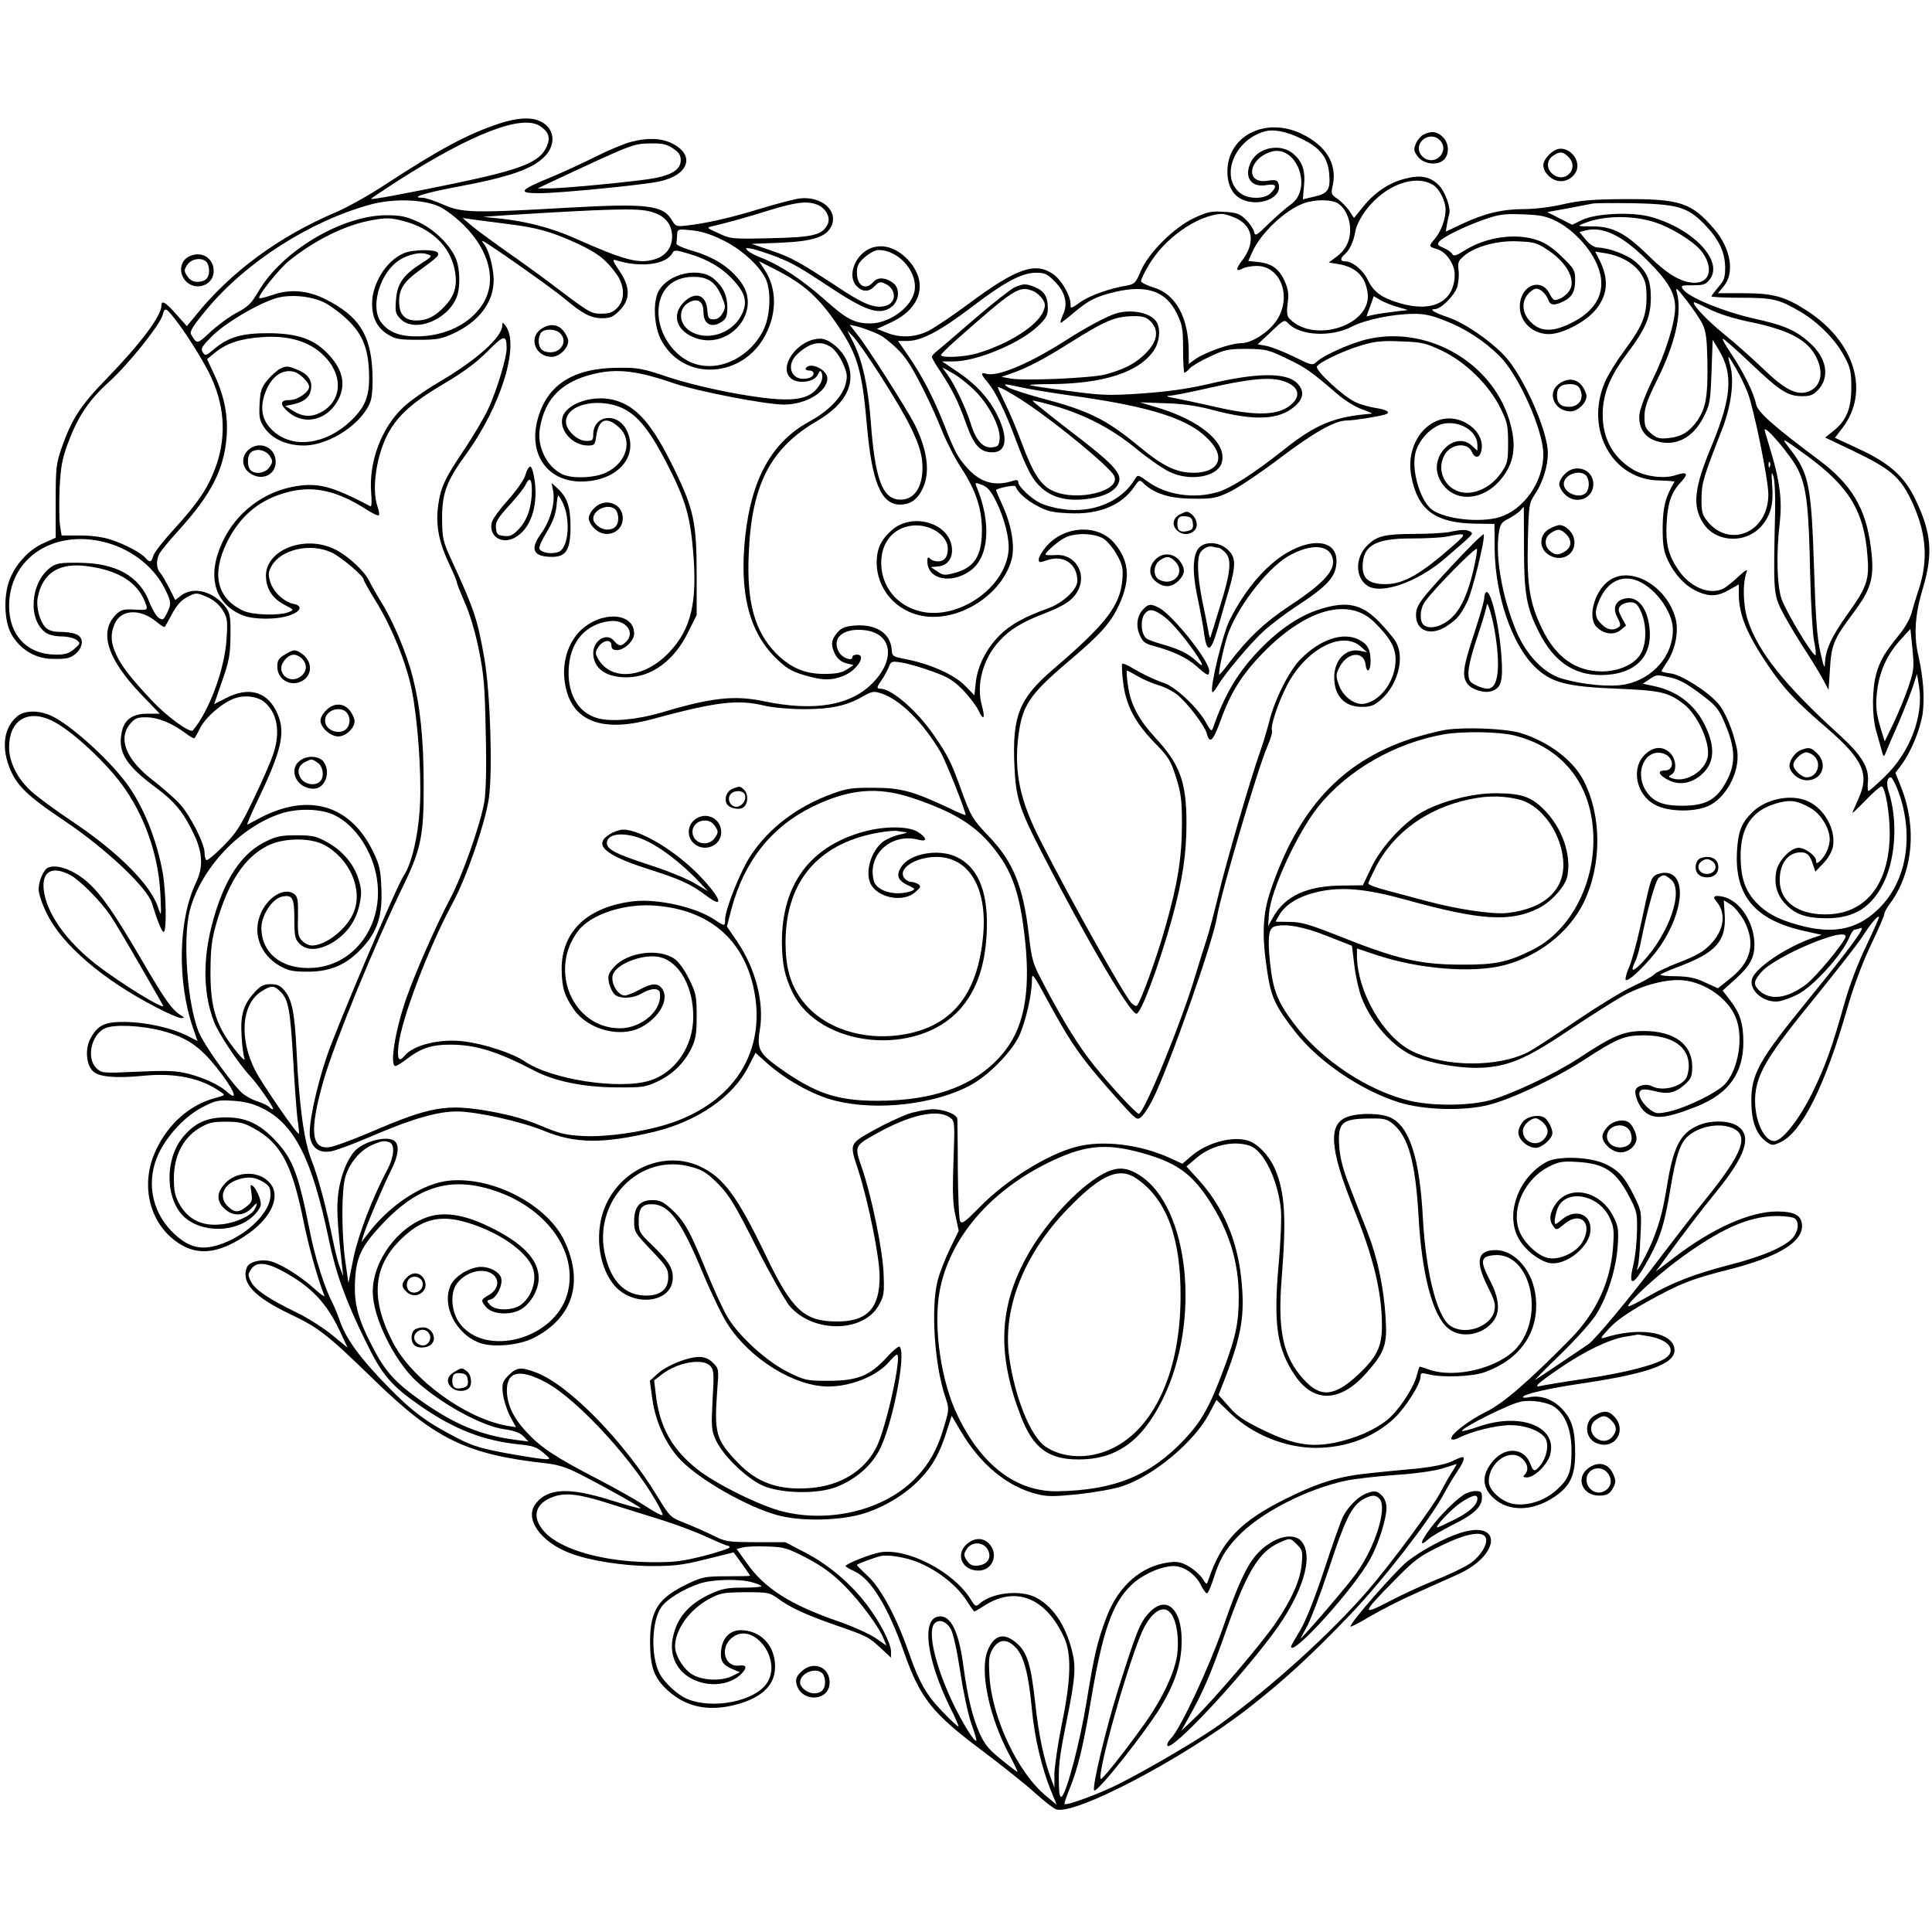 <?xml version="1.0" standalone="no"?>
<!DOCTYPE svg PUBLIC "-//W3C//DTD SVG 20010904//EN"
 "http://www.w3.org/TR/2001/REC-SVG-20010904/DTD/svg10.dtd">
<svg version="1.0" xmlns="http://www.w3.org/2000/svg"
 width="850pt" height="850pt" viewBox="0 0 850 850"
 preserveAspectRatio="xMidYMid meet">
<g transform="translate(0,850) scale(0.1,-0.1)"
fill="#000000" stroke="none">
<path d="M2195 7956 c-136 -45 -263 -113 -500 -268 -71 -47 -170 -102 -220
-123 -249 -106 -461 -262 -616 -455 l-37 -45 -47 53 c-48 54 -65 63 -65 37 0
-45 -91 -166 -240 -320 -116 -119 -153 -177 -197 -300 -26 -75 -28 -90 -28
-241 l0 -160 -52 -23 c-61 -27 -116 -83 -146 -150 -32 -69 -31 -190 3 -251 35
-62 96 -102 164 -108 30 -2 67 -1 81 2 62 16 89 88 39 106 -14 6 -45 10 -70
10 -30 0 -50 6 -63 19 -26 26 -43 90 -35 132 21 108 94 155 217 138 146 -19
230 -76 261 -174 5 -19 2 -20 -50 -17 -47 3 -59 0 -80 -18 -81 -77 -45 -196
108 -356 l81 -84 -55 0 c-66 0 -103 -27 -113 -84 -17 -86 20 -145 152 -242 82
-61 121 -109 166 -204 39 -82 42 -145 9 -214 -78 -163 -83 -435 -13 -638 l20
-58 -47 24 c-69 34 -176 58 -269 60 -93 1 -124 -14 -156 -75 -23 -44 -18 -113
12 -142 25 -25 99 -32 221 -20 140 14 255 -10 341 -71 21 -14 20 -15 -22 -26
-113 -30 -208 -113 -263 -230 -74 -157 -26 -336 112 -417 84 -49 175 -34 294
49 102 72 143 164 98 220 -46 60 -153 58 -204 -3 -33 -38 -33 -73 -1 -104 37
-38 88 -37 123 1 24 27 28 24 12 -7 -16 -29 -87 -61 -151 -66 -79 -8 -139 21
-177 85 -22 39 -27 59 -27 118 0 97 39 175 109 219 43 26 59 30 120 30 59 0
80 -5 124 -30 115 -63 165 -155 213 -387 25 -126 64 -267 96 -348 3 -8 -15 4
-40 27 -58 53 -140 106 -190 122 -43 14 -101 1 -111 -25 -26 -68 31 -129 189
-205 129 -61 165 -90 375 -294 267 -259 405 -325 760 -364 45 -5 88 -19 140
-46 121 -62 272 -147 268 -151 -3 -2 -62 14 -132 36 -181 57 -275 53 -328 -14
-53 -65 17 -168 149 -219 84 -33 237 -57 361 -57 100 0 139 5 238 30 66 16
120 30 121 30 2 0 73 -99 73 -103 0 -1 -46 -2 -102 -2 -94 0 -108 -3 -168 -31
-133 -63 -169 -117 -170 -253 0 -108 15 -156 65 -206 78 -78 171 -104 286 -81
132 28 199 86 199 173 0 87 -54 151 -135 160 -56 7 -94 -25 -102 -84 -6 -49 5
-68 51 -87 l31 -13 -32 -16 c-44 -23 -125 -22 -172 3 -40 20 -81 85 -81 126 0
76 66 166 155 212 45 24 61 26 155 27 98 0 107 -2 140 -26 52 -39 121 -72 253
-118 142 -49 148 -52 203 -103 l44 -41 0 27 c0 35 -47 127 -104 203 -72 95
-167 176 -269 230 l-92 48 -130 0 c-127 1 -132 1 -197 34 -38 18 -93 42 -124
54 -54 21 -59 27 -111 112 -146 242 -389 491 -533 546 -68 26 -86 24 -122 -11
-27 -28 -30 -36 -26 -79 3 -27 17 -72 31 -100 l27 -50 -33 5 c-186 31 -424
204 -509 369 -102 198 -87 341 49 465 91 83 172 98 301 54 122 -41 226 -113
261 -181 27 -52 6 -132 -45 -172 -35 -28 -114 -29 -138 -2 -16 17 -16 19 3 24
26 7 54 63 46 94 -8 31 -65 57 -109 47 -46 -9 -94 -42 -111 -74 -46 -90 21
-224 131 -260 58 -19 169 -8 231 23 172 88 222 242 138 424 -73 159 -311 286
-505 269 -117 -10 -265 -106 -363 -236 l-27 -35 9 30 c11 39 86 215 122 287
31 61 37 106 17 126 -29 29 -138 2 -179 -44 -33 -38 -59 -105 -70 -178 -9 -70
-6 -129 16 -326 l5 -45 -14 37 c-8 20 -22 74 -31 120 -29 143 -65 280 -95 355
-32 81 -54 239 -65 473 -8 170 -20 232 -52 270 -19 24 -33 30 -63 30 -31 0
-44 -7 -73 -39 -47 -53 -60 -98 -54 -190 2 -42 8 -85 12 -96 8 -25 -33 22 -75
83 -56 84 -75 162 -74 302 1 104 6 140 28 215 53 178 121 281 221 333 68 36
188 38 251 5 112 -60 172 -196 130 -297 -30 -73 -121 -145 -183 -146 -13 0
-32 9 -43 20 -18 18 -21 32 -19 107 1 74 -1 88 -17 100 -44 32 -121 -16 -150
-94 -32 -84 2 -172 84 -221 41 -23 58 -27 127 -27 99 0 170 31 237 103 68 72
91 143 86 262 -3 81 -8 105 -35 160 -99 208 -283 264 -498 152 -27 -15 -53
-28 -57 -30 -4 -2 19 52 52 120 105 221 119 295 73 384 -43 83 -123 103 -220
52 l-51 -26 35 101 c31 88 36 115 37 199 1 83 -2 100 -20 125 -52 71 -143 95
-197 53 l-26 -20 -26 52 c-15 29 -33 60 -41 69 -17 19 -18 56 -1 86 7 12 45
58 86 103 141 156 196 264 208 407 7 91 -9 177 -52 270 l-34 73 37 30 c49 40
112 61 208 67 115 8 208 -20 269 -82 88 -87 80 -201 -15 -250 -40 -21 -79 -19
-120 7 l-35 22 30 6 c48 10 74 29 81 57 12 45 -7 76 -57 96 -41 17 -49 18 -74
6 -16 -8 -42 -31 -59 -52 -26 -32 -31 -48 -34 -105 -3 -57 0 -72 20 -102 33
-50 98 -80 174 -80 115 0 262 99 295 197 7 23 10 73 7 134 -8 158 -61 239
-203 311 -80 41 -159 48 -237 20 -32 -11 -58 -17 -58 -12 0 17 90 129 131 162
115 93 252 160 369 180 62 11 80 10 137 -5 119 -31 202 -109 223 -212 14 -68
2 -115 -44 -163 -41 -44 -77 -62 -124 -62 -53 0 -77 28 -76 87 1 52 22 84 85
130 84 61 92 69 85 81 -10 16 -109 15 -149 -2 -76 -31 -140 -133 -140 -221 0
-64 22 -107 70 -137 33 -20 51 -23 133 -23 83 0 103 4 155 28 114 53 177 138
177 236 -1 55 -21 131 -43 158 -6 7 -9 13 -6 13 11 0 312 -212 362 -255 77
-65 115 -85 164 -85 36 0 49 6 77 34 48 48 48 104 -2 176 -27 40 -31 50 -17
46 110 -35 222 -21 251 30 8 15 14 15 68 -1 84 -24 148 -61 199 -116 57 -61
66 -102 34 -161 -44 -79 -153 -110 -224 -64 -52 34 -52 104 1 128 37 17 59 0
59 -46 0 -54 38 -72 83 -40 17 12 22 25 22 60 0 54 -18 92 -60 128 -64 53
-199 23 -242 -54 -27 -49 -21 -160 13 -220 100 -181 360 -164 458 29 50 97 48
204 -5 284 l-25 38 69 -35 c129 -65 197 -126 282 -254 83 -124 103 -193 124
-433 22 -252 63 -349 146 -349 46 0 78 23 101 74 32 71 19 167 -38 281 -35 68
-208 340 -251 393 l-34 43 28 -6 c32 -7 103 -35 119 -47 51 -39 80 -67 105
-103 40 -57 110 -199 154 -309 20 -50 58 -124 85 -165 65 -99 91 -179 91 -276
0 -111 -34 -163 -121 -186 -42 -11 -50 -11 -75 7 l-29 19 33 3 c43 4 67 40 59
89 -17 105 -175 148 -263 71 -48 -42 -67 -83 -67 -143 1 -135 112 -241 253
-239 149 2 302 114 340 250 17 59 0 157 -41 244 -16 35 -28 64 -27 65 18 10
84 23 86 15 9 -25 45 -59 94 -85 44 -24 68 -30 140 -33 132 -7 232 34 288 116
23 33 23 33 44 13 47 -44 116 -65 216 -65 86 -1 101 2 160 30 36 17 133 82
215 144 156 118 248 170 301 170 30 0 132 16 167 26 28 9 11 21 -40 29 -27 4
-66 15 -88 25 -54 24 -181 142 -171 158 12 19 114 68 194 92 60 18 91 22 175
18 93 -3 109 -7 181 -41 103 -49 208 -151 257 -252 31 -63 34 -78 34 -156 0
-78 -3 -89 -29 -127 -34 -50 -83 -82 -135 -89 -96 -13 -162 86 -114 168 28 47
99 54 118 12 11 -27 30 -30 39 -7 18 47 -8 102 -64 133 -131 73 -272 -64 -241
-233 28 -151 106 -208 286 -210 l80 -1 1 -115 c3 -200 75 -412 174 -511 72
-72 138 -90 365 -99 191 -8 224 -15 292 -67 62 -47 119 -173 106 -234 -12 -62
-95 -113 -154 -94 -20 7 -20 8 -6 17 26 14 22 70 -6 96 -32 30 -70 28 -107 -5
-66 -59 -43 -180 42 -224 61 -33 186 -33 244 0 80 45 134 162 115 250 -17 79
-51 161 -82 196 -47 54 -161 126 -208 132 -22 3 -41 7 -41 10 0 2 11 21 25 41
37 56 52 137 36 194 -39 138 -190 227 -285 168 -69 -42 -105 -166 -61 -209 31
-31 76 -37 105 -13 l24 20 -19 35 c-16 30 -17 38 -6 51 8 9 27 16 43 16 24 0
32 -7 48 -42 24 -54 25 -132 2 -178 -24 -50 -96 -84 -176 -84 -115 1 -202 63
-262 189 -54 111 -67 193 -62 385 4 160 5 166 32 207 34 51 56 122 56 180 0
97 -109 342 -191 428 -66 70 -180 147 -251 170 -57 19 -83 35 -55 35 26 0 85
58 98 97 6 19 9 53 6 74 -4 34 -1 42 24 63 49 42 149 69 239 64 72 -3 83 -6
137 -43 73 -50 112 -119 93 -164 -10 -25 -45 -51 -70 -51 -5 0 -15 12 -22 27
-30 63 -107 49 -127 -23 -22 -79 38 -154 124 -154 55 0 153 49 199 100 59 66
67 137 24 224 l-20 39 44 -7 c68 -11 126 -44 156 -88 22 -34 26 -51 26 -107 0
-82 -20 -129 -100 -237 -33 -44 -70 -105 -83 -135 -90 -209 34 -432 241 -433
38 -1 67 -3 65 -6 -40 -67 -51 -110 -52 -200 0 -78 4 -104 23 -145 29 -62 75
-112 127 -136 54 -25 92 -24 143 6 l42 24 0 -42 c0 -92 36 -178 131 -318 70
-102 119 -154 255 -271 162 -140 190 -204 140 -313 -14 -32 -26 -59 -26 -61 0
-3 27 23 59 56 32 33 63 60 69 60 16 0 37 -121 36 -210 -2 -222 -107 -353
-283 -353 -124 0 -201 58 -201 151 0 74 37 122 93 122 28 0 40 -12 54 -55 l10
-30 35 37 c21 21 38 52 42 72 14 75 -35 165 -108 200 -74 35 -188 12 -249 -50
-46 -46 -60 -83 -65 -170 -11 -195 80 -302 296 -350 l77 -17 -38 -13 c-119
-41 -257 -134 -269 -182 -14 -52 57 -108 121 -97 19 4 55 17 80 30 69 35 195
174 226 248 8 20 19 37 24 37 5 0 17 3 27 7 26 10 -40 -81 -236 -322 -211
-259 -245 -320 -245 -440 1 -90 21 -145 66 -178 25 -18 28 -18 63 -2 93 44
195 247 291 581 29 102 67 203 105 284 33 69 60 131 60 138 0 7 11 28 24 45
102 137 121 335 50 514 l-25 63 25 33 c42 55 85 158 95 229 9 67 3 158 -19
253 -21 91 -15 181 19 294 47 156 39 248 -34 398 -48 98 -113 156 -247 218
l-105 49 33 43 c121 159 56 377 -153 514 -100 65 -151 79 -286 79 l-109 0 26
31 c49 58 31 166 -42 251 -99 116 -150 133 -392 132 -141 -1 -193 -5 -270 -22
-55 -13 -128 -22 -175 -22 -96 0 -174 -19 -272 -65 l-72 -34 5 32 c3 18 8 38
10 46 8 24 -17 96 -44 124 -38 40 -81 49 -150 31 -71 -18 -135 -61 -186 -125
l-39 -48 -21 32 c-12 17 -35 41 -51 52 -29 19 -30 22 -21 62 19 93 -30 173
-139 225 -159 75 -325 -10 -325 -167 0 -57 21 -100 60 -120 78 -40 188 6 164
69 -5 14 -14 16 -46 11 -98 -17 -90 91 10 126 115 40 192 -162 89 -232 -17
-12 -60 -49 -93 -81 -58 -57 -62 -59 -67 -36 -4 13 -20 37 -37 53 -26 25 -40
30 -95 33 -56 4 -73 0 -131 -27 -88 -41 -200 -152 -235 -233 -21 -52 -28 -58
-59 -64 -77 -12 -168 -45 -208 -74 -41 -29 -42 -29 -42 -8 0 38 -41 108 -78
133 -78 53 -161 24 -367 -129 -71 -53 -152 -107 -179 -121 -59 -30 -126 -33
-187 -8 l-41 16 59 27 c138 63 170 180 75 280 -49 50 -107 68 -159 49 -72 -28
-108 -124 -63 -169 26 -26 54 -25 79 2 18 18 24 20 45 10 51 -23 52 -85 1 -98
-48 -12 -95 7 -212 85 -168 110 -202 129 -294 160 l-82 28 124 5 c147 6 207
26 228 76 28 67 -46 130 -140 119 -25 -3 -104 -24 -177 -46 -125 -39 -241 -65
-328 -74 -36 -4 -43 -2 -57 23 -40 68 -107 76 -463 56 -417 -24 -461 -22 -544
14 -38 17 -79 30 -91 30 -56 0 6 20 136 45 255 47 357 84 409 145 43 52 33
116 -24 145 -41 21 -103 18 -185 -9z m183 -12 c36 -25 44 -49 28 -87 -29 -70
-109 -102 -406 -164 -227 -47 -363 -72 -368 -68 -1 1 51 36 116 78 332 212
552 296 630 241z m3349 -55 c81 -39 115 -82 121 -154 6 -70 -6 -87 -66 -100
l-50 -12 5 58 c7 69 -7 109 -49 144 -54 45 -151 27 -183 -35 -35 -67 -2 -118
69 -104 41 7 47 -5 16 -36 -27 -27 -98 -27 -133 0 -89 70 -30 229 101 270 41
14 100 3 169 -31z m580 -204 c27 -18 53 -71 53 -107 0 -41 -20 -97 -47 -128
-29 -35 -29 -34 12 -47 38 -12 75 -66 75 -110 0 -119 -96 -170 -241 -127 -79
23 -115 49 -140 100 -22 46 -68 84 -101 84 -22 0 -23 13 -2 31 22 18 40 58 47
102 4 23 23 61 47 93 84 111 218 160 297 109z m-4372 -95 c27 -13 75 -50 106
-81 114 -115 145 -245 84 -345 -55 -89 -167 -144 -294 -144 -75 0 -123 20
-155 63 -45 61 -11 197 64 260 39 33 102 51 138 39 26 -8 26 -9 -29 -44 -76
-49 -102 -87 -107 -159 -4 -51 -2 -60 21 -83 62 -62 209 -3 247 99 16 43 14
124 -5 169 -26 60 -97 130 -168 161 -50 23 -76 28 -137 28 -195 0 -459 -157
-563 -335 -31 -53 -46 -68 -94 -93 -31 -16 -83 -54 -116 -84 -61 -57 -60 -57
-87 -11 -6 12 11 39 66 105 175 212 458 393 727 466 102 27 233 22 302 -11z
m3953 14 c32 -22 52 -67 52 -114 0 -52 -21 -92 -62 -121 l-32 -24 43 -7 c77
-13 118 -54 128 -127 19 -140 -232 -224 -342 -115 -13 13 -15 27 -10 69 6 41
3 62 -13 98 -24 54 -57 78 -116 84 l-44 5 18 40 c37 83 144 184 227 214 52 18
124 17 151 -2z m-2294 -4 c38 -14 61 -55 48 -85 -23 -49 -62 -59 -252 -63
-170 -4 -177 -3 -229 22 -54 24 -54 25 -25 31 70 17 147 38 249 70 114 35 166
42 209 25z m3796 -14 c42 -14 68 -31 108 -72 65 -67 91 -122 92 -191 0 -44 -5
-58 -30 -86 -16 -19 -30 -37 -30 -41 0 -3 58 -6 129 -6 142 0 167 -6 263 -62
79 -47 156 -125 194 -199 25 -46 29 -66 29 -134 0 -93 -22 -146 -80 -192 l-35
-28 128 -61 c156 -75 200 -112 247 -207 70 -144 81 -267 36 -402 -11 -33 -25
-79 -31 -102 -6 -23 -29 -65 -53 -94 -65 -80 -84 -112 -101 -169 -20 -67 -21
-187 -2 -254 8 -28 19 -67 24 -86 8 -30 10 -32 17 -15 4 11 29 70 56 130 26
61 55 135 65 165 l18 55 9 -55 c21 -129 -40 -291 -151 -397 -36 -35 -68 -63
-71 -63 -4 0 -5 18 -3 40 6 64 -28 119 -131 212 -234 213 -351 359 -397 498
-22 66 -24 166 -5 215 5 13 -8 5 -36 -21 -24 -23 -54 -47 -66 -53 -61 -31
-148 5 -200 83 -44 65 -56 116 -50 212 5 85 21 130 65 176 32 35 24 44 -24 28
-52 -18 -136 -7 -189 24 -94 56 -141 149 -133 266 6 83 37 153 112 252 76 101
99 157 99 238 0 76 -16 113 -67 158 -35 31 -116 61 -165 63 -17 0 -36 13 -54
34 l-28 34 26 7 c77 19 161 -21 270 -129 93 -92 125 -146 125 -210 0 -66 -43
-203 -101 -321 -29 -59 -53 -124 -56 -148 -6 -59 22 -103 76 -119 83 -25 159
14 206 106 28 55 30 67 35 199 l5 141 28 -46 c63 -106 55 -207 -31 -417 -78
-186 -87 -265 -41 -340 54 -90 191 -97 261 -14 39 47 51 95 45 176 -4 56 -3
65 5 41 6 -16 9 -82 8 -145 -8 -347 -7 -370 23 -435 16 -33 59 -107 96 -165
38 -58 79 -125 92 -150 l24 -45 6 90 c6 108 17 134 102 247 82 110 95 158 78
290 -22 172 -85 278 -231 386 -198 148 -267 209 -274 244 -9 47 -55 141 -109
221 -25 37 -42 67 -37 67 4 0 60 -49 123 -109 128 -122 163 -144 226 -144 37
0 49 5 73 31 49 56 34 138 -40 204 -61 55 -111 77 -251 108 -131 30 -282 92
-306 127 -12 17 -8 18 42 18 49 0 58 3 76 27 60 80 -72 220 -257 273 -83 24
-245 17 -306 -13 l-43 -21 -55 28 -55 28 89 16 c49 9 98 19 109 21 11 3 90 3
175 2 113 -2 170 -8 210 -20z m-4528 -17 c57 -15 88 -47 94 -94 7 -56 -22
-100 -76 -116 -70 -21 -134 -4 -356 95 -97 43 -209 72 -319 84 l-80 8 115 8
c438 27 568 31 622 15z m2574 -28 c77 -35 89 -109 28 -188 -29 -38 -27 -51 4
-34 12 6 39 11 61 11 106 0 156 -136 88 -239 -35 -53 -110 -101 -158 -101 -44
0 -157 -40 -200 -70 l-29 -21 0 50 c0 155 -57 258 -157 287 -29 9 -53 21 -53
27 0 7 14 37 32 67 68 120 216 224 323 229 11 0 38 -8 61 -18z m1413 -15 c66
-34 134 -103 168 -170 59 -114 24 -211 -96 -273 -82 -43 -138 -45 -181 -5 -41
37 -49 87 -20 125 12 15 29 27 39 27 19 0 44 -24 54 -52 8 -22 29 -23 67 -3
38 19 50 43 50 96 0 39 -5 48 -58 99 -38 38 -74 62 -107 73 -95 33 -224 15
-318 -43 -41 -26 -52 -29 -58 -17 -5 8 -22 20 -39 27 -25 10 -28 15 -18 27 17
21 114 68 200 98 63 22 86 25 168 22 80 -3 103 -8 149 -31z m429 -3 c71 -22
170 -83 205 -125 58 -72 43 -144 -30 -142 -57 2 -117 37 -200 119 -102 100
-158 129 -247 129 -67 0 -68 1 -38 13 85 35 211 37 310 6z m-5048 -8 c137 -17
195 -34 309 -86 90 -42 125 -69 172 -133 38 -52 40 -116 4 -151 -18 -19 -35
-25 -68 -25 -48 0 -50 1 -228 136 -52 39 -143 105 -204 147 -60 43 -126 91
-145 108 l-35 30 40 -6 c22 -3 92 -12 155 -20z m945 -69 c79 -37 159 -107 191
-167 27 -50 25 -159 -4 -224 -57 -124 -193 -193 -307 -155 -88 29 -158 129
-158 226 0 97 59 156 154 156 64 0 97 -23 124 -86 18 -43 18 -50 4 -74 -10
-18 -23 -27 -39 -27 -22 0 -25 5 -28 40 -5 69 -53 85 -103 36 -53 -53 -36
-120 38 -153 153 -68 309 107 214 239 -50 69 -122 114 -226 143 -33 10 -60 22
-59 29 1 6 2 23 3 37 1 26 2 27 61 21 40 -3 86 -17 135 -41z m242 -76 c74 -30
94 -41 255 -147 143 -94 203 -111 252 -72 31 25 36 77 9 101 -32 27 -71 31
-90 8 -35 -40 -73 -18 -73 41 0 30 7 43 35 68 20 17 46 31 60 31 95 0 183
-109 155 -194 -22 -68 -115 -130 -193 -129 -70 1 -102 18 -206 111 -96 84
-190 146 -272 178 -24 9 -51 23 -59 31 -13 13 -11 14 20 8 19 -4 67 -20 107
-35z m1223 -108 c47 -47 60 -99 36 -148 -8 -19 -13 -34 -9 -34 3 0 29 20 57
44 65 55 99 72 183 92 138 32 223 3 270 -94 25 -51 28 -67 28 -159 0 -57 3
-103 6 -103 3 0 14 8 23 19 9 10 49 34 89 52 65 31 80 34 162 34 84 -1 95 -3
175 -42 83 -39 110 -58 224 -157 33 -28 80 -57 109 -67 29 -10 48 -19 42 -19
-165 -13 -246 -46 -390 -161 -128 -101 -229 -167 -288 -184 -104 -31 -226 -13
-307 46 -41 30 -45 31 -55 14 -60 -103 -190 -156 -326 -134 -34 5 -76 17 -93
26 -40 20 -96 73 -96 91 0 10 -6 12 -22 7 -82 -27 -147 -8 -206 60 -39 44 -51
66 -102 196 -47 117 -93 205 -156 297 l-43 62 42 0 c61 0 144 44 282 149 144
110 221 151 283 151 38 0 50 -5 82 -38z m2850 -187 c16 -33 20 -65 22 -175 2
-144 -7 -194 -44 -250 -34 -49 -71 -72 -125 -77 -42 -5 -54 -1 -79 20 -25 22
-29 32 -29 74 0 39 11 70 52 154 84 167 115 303 90 394 -7 24 1 18 42 -35 28
-36 60 -83 71 -105z m-6065 95 c28 -14 76 -49 107 -80 67 -65 91 -131 92 -250
0 -87 -19 -133 -81 -192 -108 -103 -251 -123 -338 -47 -46 40 -60 87 -46 146
22 84 73 131 132 118 27 -6 69 -47 69 -67 0 -23 -51 -58 -85 -58 -44 0 -46
-19 -5 -54 71 -59 170 -35 218 55 37 70 19 141 -55 212 -58 57 -129 80 -248
81 -118 1 -181 -17 -242 -69 -37 -31 -40 -32 -51 -15 -10 16 -4 26 42 72 53
53 183 132 268 162 61 23 160 16 223 -14z m4725 -21 l45 -13 -60 -7 c-33 -4
-74 -10 -92 -14 l-31 -7 16 44 16 45 30 -18 c17 -9 51 -23 76 -30z m1372 -10
c37 -19 107 -41 175 -55 172 -35 255 -79 293 -154 38 -74 19 -140 -44 -156
-47 -11 -98 16 -186 101 -47 45 -125 115 -175 155 -77 62 -149 140 -130 140 3
0 33 -14 67 -31z m-6757 -37 c45 -55 121 -175 154 -241 68 -134 79 -273 33
-407 -35 -99 -77 -162 -187 -283 -47 -51 -88 -104 -91 -117 -7 -28 -16 -30
-34 -9 -18 22 -89 60 -150 80 -35 12 -85 19 -137 19 l-82 0 -7 44 c-4 25 -4
97 -2 161 5 97 11 130 36 199 45 120 92 191 183 273 83 75 224 251 235 294 8
33 14 32 49 -13z m5588 -11 c92 -35 175 -89 245 -158 84 -84 192 -326 192
-432 0 -122 -87 -245 -195 -277 -85 -24 -230 -9 -291 31 -50 32 -92 160 -79
240 9 65 75 134 132 142 73 10 143 -37 143 -95 l0 -25 -23 21 c-73 69 -188
-40 -147 -138 45 -108 180 -115 268 -15 65 74 77 154 42 268 -80 259 -370 420
-635 352 -72 -19 -182 -69 -210 -95 -21 -19 -22 -19 -103 21 -45 22 -99 43
-120 47 l-39 7 59 55 c55 53 59 55 75 38 50 -55 189 -63 281 -15 58 30 175 55
269 56 46 1 81 -6 136 -28z m-2478 -246 c126 -197 175 -299 182 -374 10 -107
-32 -175 -103 -169 -73 6 -105 95 -123 344 -12 155 -36 265 -76 346 l-27 53
25 -25 c14 -14 69 -92 122 -175z m3763 33 c17 -29 40 -77 51 -105 27 -70 91
-383 91 -448 0 -171 -177 -242 -274 -111 -17 22 -21 42 -20 94 1 68 6 86 90
302 41 104 55 215 36 283 -6 20 -9 37 -7 37 2 0 17 -24 33 -52z m272 -443 c38
-78 48 -161 54 -462 3 -133 11 -264 17 -292 6 -28 9 -56 7 -63 -6 -16 -129
187 -150 247 -20 58 -24 201 -8 334 11 97 1 180 -36 305 -13 45 -27 90 -30
101 -9 38 117 -110 146 -170z m41 59 c185 -136 250 -243 265 -439 9 -106 -2
-137 -87 -256 -72 -101 -98 -158 -100 -218 -1 -27 -6 -14 -20 49 -15 65 -21
153 -28 370 -12 367 -22 415 -105 524 -43 55 -41 54 75 -30z m-164 -46 c-3 -8
-6 -5 -6 6 -1 11 2 17 5 13 3 -3 4 -12 1 -19z m-3406 -151 c38 -75 62 -170 56
-223 -18 -164 -223 -303 -387 -264 -105 25 -173 110 -173 214 0 89 52 152 132
163 79 11 161 -41 161 -101 0 -37 -15 -56 -45 -56 -12 0 -26 5 -33 12 -9 9
-12 7 -12 -11 0 -80 103 -103 189 -42 83 59 94 212 26 373 -6 15 -3 16 25 5
24 -9 39 -26 61 -70z m2324 -209 c0 -202 11 -261 66 -370 65 -128 152 -188
273 -188 151 1 231 82 212 216 -12 87 -55 134 -110 120 -40 -10 -52 -43 -30
-83 15 -30 16 -36 3 -44 -24 -15 -49 -10 -74 16 -30 29 -31 56 -6 110 33 71
87 102 150 85 82 -22 171 -136 171 -221 0 -114 -87 -215 -209 -240 -64 -13
-187 -2 -281 26 -79 24 -155 104 -199 208 -61 147 -93 325 -77 431 6 41 12 49
45 65 20 11 43 27 50 35 8 9 14 16 15 16 0 0 1 -82 1 -182z m-6263 31 c123
-26 230 -104 282 -207 30 -60 31 -68 10 -111 -15 -29 -18 -31 -36 -19 -11 8
-29 38 -40 67 -44 116 -146 174 -310 175 -83 1 -100 -2 -125 -20 -90 -66 -102
-232 -21 -288 12 -9 43 -16 68 -16 26 0 55 -7 66 -15 19 -15 18 -16 -9 -40
-23 -20 -39 -25 -81 -25 -125 0 -206 84 -206 214 0 202 182 331 402 285z m474
-248 c25 -11 50 -33 64 -56 20 -33 22 -45 17 -123 -8 -135 -75 -317 -148 -405
-11 -15 -112 58 -179 129 -95 101 -137 155 -159 205 -24 52 -26 88 -7 133 27
66 114 70 186 9 17 -14 33 -24 35 -21 2 2 16 28 32 57 19 36 40 60 63 72 42
23 45 23 96 0z m7481 -391 c-14 -41 -43 -113 -65 -159 l-40 -83 -15 48 c-24
78 -27 111 -17 185 12 83 46 154 103 216 l42 46 9 -89 c8 -82 6 -95 -17 -164z
m-1047 39 c37 -8 73 -28 129 -70 66 -49 82 -67 103 -116 58 -130 58 -202 0
-294 -40 -62 -86 -84 -182 -84 -87 0 -130 19 -160 68 -49 80 -3 182 74 163 50
-12 58 -76 9 -76 -34 0 -25 -21 19 -43 48 -23 99 -14 144 25 58 51 62 123 13
221 -44 88 -121 147 -220 168 l-51 11 28 19 c34 22 30 22 94 8z m-6183 -111
c55 -50 67 -133 34 -229 -10 -30 -48 -117 -85 -194 -58 -121 -76 -149 -133
-207 -37 -37 -70 -65 -75 -62 -4 3 -8 17 -8 32 0 41 -63 165 -110 216 -23 25
-76 71 -117 103 -119 91 -156 184 -99 250 21 24 32 28 73 27 50 -1 111 -26
171 -71 18 -14 35 -23 38 -21 2 3 14 24 27 49 25 47 99 110 151 127 46 16 104
7 133 -20z m7183 -385 c75 -201 38 -410 -94 -530 -92 -85 -197 -104 -346 -62
-92 25 -148 57 -193 109 -42 50 -59 105 -59 195 0 126 50 199 156 230 61 18
92 14 153 -21 45 -26 83 -89 83 -138 0 -31 -21 -76 -44 -95 -13 -11 -16 -11
-16 2 0 22 -48 57 -77 57 -35 0 -90 -58 -98 -103 -11 -59 3 -107 44 -148 42
-43 91 -59 177 -59 124 0 202 50 255 164 50 108 58 272 18 394 -11 34 -7 62
10 62 5 0 19 -26 31 -57z m-6875 -111 c90 -45 165 -160 183 -277 32 -201 -95
-380 -278 -393 -136 -10 -230 62 -230 176 0 55 48 128 90 137 47 10 55 -4 55
-100 0 -74 3 -87 23 -107 32 -33 87 -30 148 7 62 39 101 95 116 167 10 49 9
65 -5 111 -21 67 -70 124 -138 162 -47 26 -64 30 -134 30 -67 0 -89 -4 -135
-27 -99 -48 -169 -146 -220 -305 -58 -182 -62 -348 -9 -487 18 -50 110 -188
160 -241 35 -37 109 -145 100 -145 -6 0 -12 4 -16 9 -3 5 -27 17 -54 26 -26 8
-59 28 -73 43 -60 63 -163 211 -184 262 -50 125 -71 410 -39 534 48 185 220
367 399 426 78 26 183 22 241 -8z m6736 -573 c-36 -74 -74 -174 -95 -249 -57
-202 -84 -278 -143 -399 -58 -117 -132 -211 -167 -211 -50 0 -93 108 -83 208
10 94 61 177 253 412 96 118 193 242 215 275 40 62 70 98 76 91 2 -1 -24 -59
-56 -127z m-91 41 c0 -20 -129 -177 -174 -211 -82 -62 -157 -72 -205 -28 -28
27 -27 42 9 83 62 70 370 200 370 156z m-6885 -244 c34 -34 42 -78 55 -301 6
-110 15 -227 19 -260 5 -33 8 -61 6 -63 -6 -7 -162 219 -192 278 -73 143 -60
296 30 350 41 26 53 25 82 -4z m-523 -171 c120 -32 177 -74 270 -200 55 -75
63 -111 15 -67 -33 29 -99 60 -169 78 -51 13 -91 15 -221 9 -156 -7 -159 -7
-183 16 -45 42 -23 147 38 175 40 18 157 13 250 -11z m441 -340 c142 -70 219
-221 293 -575 31 -151 74 -270 162 -450 73 -150 112 -196 245 -288 147 -101
275 -151 432 -167 57 -5 77 -12 105 -36 32 -27 33 -29 11 -29 -13 0 -87 11
-165 25 -114 21 -156 33 -218 65 -139 71 -202 117 -315 233 -118 121 -178 203
-207 283 -9 27 -24 63 -32 79 -35 67 -76 194 -100 314 -51 257 -75 321 -152
403 -68 73 -130 102 -217 102 -84 0 -136 -23 -188 -84 -87 -102 -80 -291 14
-363 93 -70 247 -53 312 34 17 23 18 31 8 62 -7 20 -19 41 -27 48 -13 10 -14
7 -8 -28 5 -35 3 -42 -21 -61 -35 -28 -53 -28 -82 0 -40 37 -25 90 32 114 47
19 84 18 123 -6 27 -17 32 -25 32 -58 0 -72 -95 -169 -208 -212 -94 -36 -154
-21 -228 54 -89 92 -111 224 -56 341 40 83 119 167 195 205 56 29 69 31 132
27 51 -3 86 -12 128 -32z m561 -151 c24 -9 20 -64 -9 -118 -67 -127 -128 -286
-150 -391 l-22 -110 -13 90 c-18 122 -18 318 -1 376 17 60 64 117 115 140 45
20 56 22 80 13z m420 -200 c256 -66 418 -276 361 -470 -57 -196 -358 -277
-472 -127 -38 50 -44 136 -12 177 41 53 118 71 159 38 30 -25 21 -67 -20 -90
-35 -20 -36 -23 -12 -52 25 -31 97 -38 146 -15 46 22 86 87 86 141 0 84 -73
158 -224 230 -105 50 -189 63 -260 41 -135 -43 -246 -193 -246 -331 0 -111 94
-302 192 -393 107 -98 289 -198 386 -211 45 -6 70 -16 85 -31 l22 -23 -55 7
c-156 20 -273 69 -423 176 -111 79 -154 127 -210 237 -63 122 -80 187 -75 286
5 105 28 153 119 250 146 156 282 204 453 160z m-895 -364 c130 -70 198 -141
259 -272 l31 -67 -67 55 c-37 30 -105 74 -152 97 -126 61 -187 102 -205 137
-15 29 -15 34 0 56 21 33 64 31 134 -6z m1161 -491 c145 -77 406 -365 504
-556 15 -31 15 -32 -1 -26 -10 4 -43 23 -73 43 -30 20 -122 72 -205 115 -181
94 -245 136 -308 204 -59 63 -86 121 -87 183 0 85 56 97 170 37z m280 -534
c58 -18 158 -50 224 -70 65 -20 156 -54 203 -76 46 -21 88 -39 93 -39 6 0 10
-4 10 -8 0 -4 -51 -21 -112 -37 -96 -24 -131 -29 -233 -28 -212 2 -398 55
-470 134 -58 64 -42 125 40 154 53 19 114 12 245 -30z m868 -239 c70 -37 111
-67 167 -122 72 -73 154 -184 174 -237 l11 -27 -49 34 c-27 18 -98 50 -158 71
-217 75 -329 146 -409 260 l-43 60 27 7 c15 4 63 6 107 4 74 -2 87 -6 173 -50z
m-237 -108 c22 -6 39 -14 39 -17 0 -3 -37 -6 -83 -6 -68 0 -92 -5 -142 -28
-94 -44 -145 -102 -164 -188 -19 -82 17 -156 93 -190 71 -32 155 -22 204 23
31 30 28 45 -6 40 -61 -8 -86 72 -37 118 93 87 233 -90 157 -198 -56 -78 -237
-113 -348 -67 -43 18 -102 72 -123 114 -39 77 -34 231 9 291 25 35 94 77 165
102 58 20 179 23 236 6z"/>
<path d="M4464 7236 c-17 -8 -95 -69 -174 -137 -79 -68 -153 -132 -166 -142
-13 -10 -24 -22 -24 -27 0 -5 17 -35 39 -67 51 -78 76 -127 112 -228 34 -95
62 -125 115 -125 61 0 71 60 25 157 -37 77 -96 143 -181 199 l-65 44 51 0
c101 0 292 80 369 154 38 35 45 49 45 80 0 50 -15 75 -55 92 -42 17 -51 17
-91 0z m80 -16 c14 -5 32 -21 42 -35 14 -21 14 -30 4 -55 -26 -63 -152 -143
-289 -184 -56 -17 -161 -22 -161 -8 0 4 28 32 62 62 260 230 281 244 342 220z
m-257 -437 c63 -61 116 -164 111 -215 -3 -28 -7 -33 -32 -36 -41 -5 -73 30
-96 107 -22 68 -68 167 -103 215 l-21 29 44 -24 c24 -13 68 -47 97 -76z"/>
<path d="M4910 7121 c-41 -13 -130 -60 -225 -121 -159 -101 -299 -160 -347
-144 -25 7 -23 -3 8 -39 34 -41 76 -125 122 -249 52 -138 74 -179 116 -216 46
-40 105 -56 183 -49 76 7 126 28 148 60 31 49 0 84 -234 262 -77 60 -139 110
-138 112 2 2 44 -8 93 -22 137 -39 256 -101 364 -190 52 -43 118 -88 145 -101
90 -43 208 -23 229 37 30 86 -90 190 -289 248 l-70 21 110 -4 c77 -2 139 -11
208 -29 186 -50 294 -45 363 15 41 36 44 69 10 103 -47 47 -177 46 -391 -5
-91 -21 -178 -33 -290 -41 -146 -10 -175 -9 -325 11 -91 12 -167 23 -169 26
-2 2 36 4 85 4 238 1 396 52 461 149 24 36 30 90 13 122 -23 42 -110 61 -180
40z m148 -31 c47 -44 35 -99 -34 -160 -41 -35 -81 -55 -159 -77 -57 -16 -361
-30 -421 -18 l-38 7 49 17 c69 25 136 60 246 129 162 102 204 120 285 121 37
1 56 -4 72 -19z m617 -279 c39 -22 43 -54 12 -85 -54 -54 -153 -59 -336 -17
-69 16 -151 33 -181 39 -34 6 -44 10 -26 11 16 0 90 15 165 32 220 50 305 54
366 20z m-1183 -15 c35 -8 133 -24 218 -36 362 -50 527 -104 614 -201 69 -75
35 -139 -73 -139 -75 0 -135 29 -241 117 -146 120 -219 156 -435 213 -66 18
-129 39 -140 46 -24 17 -21 17 57 0z m23 -69 c142 -95 365 -280 386 -319 36
-67 -161 -117 -268 -68 -54 24 -88 77 -138 212 -21 57 -53 134 -72 171 -18 37
-33 70 -33 73 0 7 61 -26 125 -69z"/>
<path d="M6263 7908 c-12 -6 -27 -24 -34 -40 -10 -25 -9 -33 8 -56 25 -34 85
-42 114 -16 27 24 25 75 -4 102 -25 24 -50 27 -84 10z m71 -24 c41 -40 -4
-105 -57 -85 -16 6 -29 21 -33 36 -13 50 53 86 90 49z"/>
<path d="M2773 7875 c-29 -8 -96 -36 -150 -63 -54 -27 -144 -69 -200 -92 -139
-57 -148 -70 -49 -70 86 0 444 35 523 51 134 27 165 117 58 169 -48 23 -108
25 -182 5z m188 -28 c26 -17 34 -30 34 -52 0 -44 -47 -70 -147 -84 -127 -17
-385 -41 -437 -40 l-46 0 40 19 c385 180 379 178 461 179 48 1 68 -4 95 -22z"/>
<path d="M6850 7843 c-28 -10 -60 -46 -60 -69 0 -31 30 -63 65 -70 41 -8 85
26 85 66 0 47 -50 87 -90 73z m50 -33 c52 -52 -17 -123 -72 -73 -25 22 -23 59
4 77 30 21 44 20 68 -4z"/>
<path d="M827 7369 c-29 -17 -39 -56 -22 -88 34 -67 135 -47 135 27 0 60 -59
92 -113 61z m81 -21 c7 -7 12 -24 12 -38 0 -34 -17 -50 -52 -50 -18 0 -33 8
-44 25 -15 23 -15 27 0 50 18 27 63 34 84 13z"/>
<path d="M2210 7069 c-1 -53 -113 -153 -280 -251 -57 -33 -128 -83 -157 -111
-95 -90 -151 -239 -140 -375 3 -35 2 -61 -2 -60 -168 88 -229 105 -328 89
-140 -22 -263 -114 -324 -245 -70 -149 -37 -270 86 -322 49 -21 155 -21 210
-1 49 17 58 42 17 50 -43 9 -90 53 -103 97 -10 33 -9 43 7 72 42 71 169 100
261 58 41 -18 143 -104 143 -120 0 -5 24 -48 54 -96 69 -112 133 -269 157
-387 26 -126 43 -356 37 -501 -6 -134 -35 -264 -72 -319 -31 -45 -297 -671
-339 -797 -48 -143 -82 -307 -73 -354 9 -48 43 -71 93 -61 21 3 106 35 189 71
171 73 281 104 364 104 85 0 283 -44 383 -85 138 -57 261 -58 487 -4 188 46
343 152 411 283 l33 64 41 -37 c86 -79 212 -150 311 -174 180 -45 431 -17 589
66 81 42 184 146 219 220 28 60 56 181 56 245 0 34 6 27 68 -88 109 -201 153
-262 320 -448 73 -81 75 -82 94 -65 11 10 34 44 50 77 69 137 265 691 282 801
17 103 181 659 222 751 14 32 23 63 20 71 -7 18 26 119 65 195 81 160 244 247
326 173 l28 -25 -28 6 c-64 15 -117 -38 -117 -116 0 -82 45 -130 122 -130 39
0 54 6 84 32 75 66 106 187 64 256 -11 18 -44 57 -72 86 -77 79 -142 93 -260
56 -85 -26 -174 -85 -257 -169 -102 -103 -161 -201 -215 -355 -5 -15 -10 -12
-29 23 -35 65 -133 158 -186 176 -48 17 -94 39 -148 71 -17 10 -34 16 -36 14
-2 -3 -1 -39 4 -79 11 -101 51 -178 138 -268 63 -64 72 -80 95 -153 22 -69 26
-100 26 -204 0 -146 -18 -262 -72 -451 -39 -140 -112 -340 -127 -350 -5 -2
-15 3 -24 13 -34 38 -266 451 -396 707 -93 180 -120 305 -101 464 17 136 48
184 215 326 147 124 190 172 228 253 52 112 46 194 -20 272 -73 87 -224 78
-303 -18 -17 -20 -30 -44 -30 -53 0 -15 4 -15 39 -3 71 24 131 -18 131 -92 0
-37 -63 -96 -125 -119 -107 -38 -172 -74 -218 -121 -59 -60 -96 -134 -104
-207 l-6 -56 -43 44 c-48 48 -152 94 -259 115 -57 11 -60 13 -62 42 -5 72 -69
113 -162 106 -44 -4 -59 -10 -78 -32 -27 -32 -29 -56 -8 -96 10 -19 27 -33 48
-38 l32 -8 -30 -20 c-22 -14 -47 -19 -100 -19 -85 0 -149 28 -212 92 -93 96
-128 224 -119 433 12 307 94 467 301 588 130 76 175 170 129 268 -23 49 -78
94 -115 94 -96 0 -188 -122 -130 -174 29 -27 102 -18 118 14 11 22 13 23 19 6
4 -11 1 -30 -7 -44 -44 -78 -127 -87 -374 -43 -100 18 -221 47 -295 72 -112
38 -135 42 -220 41 -200 -1 -316 -76 -356 -232 -40 -158 54 -278 211 -268 151
9 237 117 181 227 -42 80 -146 64 -146 -21 0 -25 -4 -28 -31 -28 -39 0 -89 48
-89 84 0 82 161 112 266 51 61 -36 111 -103 182 -242 79 -155 99 -226 112
-386 18 -218 -10 -335 -104 -435 -109 -117 -258 -131 -315 -30 -13 23 -13 29
2 52 21 31 57 35 57 6 0 -15 7 -20 25 -20 32 0 75 41 75 72 0 94 -144 102
-236 14 -52 -51 -79 -131 -71 -213 19 -179 150 -240 382 -178 289 78 379 89
500 60 33 -8 109 -15 171 -15 121 0 190 15 262 57 39 22 46 23 80 12 82 -27
183 -127 260 -258 25 -43 115 -271 110 -277 -2 -1 -35 12 -73 31 -158 74 -211
89 -330 89 -95 1 -120 -3 -183 -26 -154 -56 -278 -150 -358 -270 -46 -69 -114
-239 -114 -285 0 -29 -2 -29 -48 2 -82 54 -246 91 -352 80 -204 -23 -320 -132
-319 -300 1 -81 12 -116 55 -178 62 -87 201 -124 292 -78 80 41 127 122 97
168 -20 30 -45 29 -103 -2 -26 -14 -54 -25 -63 -25 -34 0 -68 65 -50 98 26 49
143 88 208 70 84 -23 143 -131 143 -261 0 -132 -80 -248 -194 -282 -135 -40
-431 6 -547 85 -51 35 -176 77 -267 88 -103 14 -222 -15 -261 -62 -26 -31 -34
-18 -28 43 13 117 130 426 238 627 62 114 144 353 160 463 17 124 6 463 -20
615 -31 173 -42 208 -144 431 -39 85 -41 95 -42 185 0 111 20 164 105 281 155
213 238 483 174 566 -12 16 -13 16 -14 2z m19 -100 c1 -41 -46 -196 -84 -274
-18 -38 -63 -113 -98 -166 -88 -130 -108 -171 -119 -251 -12 -87 2 -160 47
-257 19 -40 35 -78 35 -83 0 -6 16 -45 34 -87 21 -46 46 -128 62 -206 23 -113
27 -161 31 -367 4 -156 1 -260 -6 -305 -18 -103 -97 -327 -151 -428 -58 -110
-149 -314 -191 -433 -50 -142 -76 -302 -49 -302 5 0 30 15 54 34 59 45 107 60
186 60 112 0 207 -29 370 -114 89 -47 216 -73 360 -74 115 -1 129 1 181 25 68
32 118 81 150 145 20 41 24 64 24 144 0 88 -3 101 -33 162 -19 39 -46 77 -64
89 -69 49 -209 30 -267 -36 -26 -30 -28 -38 -21 -72 5 -20 17 -43 26 -50 27
-19 82 -16 120 8 19 11 44 19 56 17 19 -2 23 -9 22 -35 -4 -70 -88 -136 -175
-137 -208 -1 -318 255 -185 429 57 74 209 123 346 110 231 -20 380 -148 426
-364 59 -278 -89 -508 -386 -599 -113 -34 -263 -55 -364 -50 -78 4 -105 11
-186 45 -66 28 -133 47 -220 63 -195 35 -265 23 -532 -92 -78 -33 -159 -63
-179 -65 -81 -11 -88 75 -25 295 48 166 225 599 356 867 72 150 85 215 84 430
0 204 -15 347 -49 479 -26 103 -89 251 -139 329 -18 29 -41 70 -51 90 -20 43
-92 110 -149 139 -131 67 -306 1 -306 -115 0 -56 29 -101 82 -128 42 -22 43
-22 18 -32 -43 -17 -161 -13 -202 7 -114 55 -138 160 -70 299 59 120 146 191
272 223 112 28 213 5 343 -78 26 -17 50 -28 54 -25 3 3 0 20 -6 38 -27 77 -5
227 47 323 43 79 108 137 242 216 90 53 145 94 195 144 73 74 83 75 84 15z
m1431 1 c15 -11 37 -42 49 -70 19 -43 20 -56 11 -91 -15 -56 -75 -118 -160
-164 -164 -90 -253 -250 -281 -502 -27 -248 15 -418 131 -535 47 -46 68 -60
124 -77 82 -25 122 -26 176 -5 60 24 105 94 60 94 -11 0 -20 -5 -20 -11 0 -20
-44 -4 -59 22 -34 61 17 106 109 97 122 -12 143 -123 44 -228 -97 -104 -260
-132 -484 -85 -128 27 -231 16 -450 -50 -106 -31 -219 -42 -280 -25 -89 24
-138 113 -127 231 10 110 76 183 177 196 71 10 118 -48 74 -91 -21 -21 -32
-20 -53 5 -31 38 -91 2 -91 -54 0 -67 55 -107 146 -107 110 0 210 73 271 198
l38 76 0 181 c0 223 -13 284 -95 454 -100 206 -168 284 -268 311 -91 24 -205
-13 -226 -72 -20 -57 41 -128 110 -128 29 0 32 3 37 40 10 76 45 90 99 41 64
-57 36 -156 -55 -200 -52 -25 -154 -28 -196 -6 -67 34 -109 122 -96 199 22
140 107 218 267 247 88 16 177 3 319 -46 102 -36 408 -95 488 -95 97 0 191 57
191 115 0 39 -76 75 -95 45 -3 -5 3 -10 14 -10 29 0 26 -27 -3 -34 -71 -18
-104 54 -48 106 57 53 105 62 152 28z m1195 -840 c17 -11 44 -43 59 -71 24
-43 28 -60 24 -107 -9 -116 -71 -197 -305 -397 -149 -128 -180 -205 -170 -423
6 -141 21 -190 120 -382 196 -382 389 -710 417 -710 20 0 99 213 156 417 47
172 64 285 64 424 0 177 -29 257 -136 372 -75 82 -111 149 -122 235 -5 34 -6
62 -4 62 3 0 25 -12 49 -26 24 -14 66 -32 94 -40 27 -8 64 -28 83 -44 47 -42
116 -133 125 -166 13 -49 27 -36 60 53 44 124 94 204 186 299 191 196 380 248
492 136 69 -68 93 -111 93 -164 0 -90 -62 -179 -136 -194 -43 -8 -95 30 -114
84 -14 40 -13 45 5 80 35 64 106 69 113 8 5 -41 22 -30 22 15 0 51 -13 75 -50
94 -71 37 -173 2 -260 -87 -50 -52 -113 -178 -136 -273 -10 -38 -28 -99 -41
-135 -40 -112 -150 -489 -183 -630 -18 -74 -41 -162 -52 -195 -11 -33 -33
-104 -49 -157 -62 -209 -226 -608 -249 -608 -11 0 -126 124 -197 213 -66 82
-132 188 -219 353 -51 96 -54 106 -68 225 -25 212 -69 319 -178 432 -69 72
-77 85 -122 210 -42 116 -56 143 -117 232 -75 109 -186 205 -236 205 -18 0
-16 7 7 40 11 15 24 40 30 55 10 26 13 27 57 20 26 -4 85 -21 132 -38 71 -25
95 -40 137 -82 28 -29 58 -69 68 -89 23 -49 32 -39 16 19 -26 92 4 206 76 284
45 50 98 83 199 122 91 35 129 61 150 106 36 76 -19 158 -102 151 -24 -2 -43
-1 -43 3 0 10 55 58 85 73 43 23 130 21 170 -4z m-843 -1140 c206 -69 302
-134 391 -264 55 -81 84 -172 103 -329 30 -240 5 -401 -80 -514 -115 -151
-301 -226 -566 -226 -175 0 -270 31 -427 142 -93 66 -104 86 -90 170 20 121
-19 270 -100 389 l-45 66 21 80 c56 208 175 358 356 447 160 78 286 89 437 39z"/>
<path d="M3800 4841 c-236 -65 -360 -232 -360 -486 1 -96 12 -150 47 -222 119
-242 545 -285 735 -75 79 88 118 208 120 371 2 158 -44 260 -136 302 -80 36
-203 14 -241 -45 -22 -34 -16 -57 20 -76 17 -8 32 -16 35 -18 12 -8 -30 -22
-68 -22 -55 0 -100 23 -108 56 -29 115 78 212 199 179 38 -10 35 10 -5 35 -42
26 -147 26 -238 1z m183 -2 c12 -1 3 -5 -21 -10 -23 -4 -56 -18 -73 -29 -60
-43 -88 -148 -53 -198 39 -56 142 -71 191 -27 24 21 26 26 13 35 -8 5 -22 10
-31 10 -9 0 -22 7 -29 15 -34 41 44 94 139 95 143 0 224 -134 207 -340 -22
-252 -126 -392 -323 -436 -191 -42 -385 19 -479 152 -48 67 -68 141 -68 249 1
274 151 443 429 485 28 4 56 6 63 4 8 -2 23 -4 35 -5z"/>
<path d="M2376 7049 c-51 -40 -18 -119 51 -119 34 0 73 38 73 70 0 10 -9 29
-21 44 -25 32 -66 34 -103 5z m88 -15 c34 -33 8 -84 -43 -84 -34 0 -51 17 -51
50 0 14 5 31 12 38 17 17 64 15 82 -4z"/>
<path d="M6856 6809 c-51 -40 -16 -119 54 -119 31 0 70 37 70 67 0 11 -9 32
-21 47 -25 32 -66 34 -103 5z m94 -18 c22 -43 -1 -81 -49 -81 -34 0 -51 17
-51 50 0 35 17 50 57 50 22 0 36 -6 43 -19z"/>
<path d="M1092 6520 c-31 -29 -29 -73 4 -99 51 -40 117 -13 117 47 0 65 -73
96 -121 52z m94 -25 c15 -23 15 -27 0 -50 -18 -27 -63 -34 -84 -13 -15 15 -15
61 0 76 21 21 66 14 84 -13z"/>
<path d="M2312 6411 c-7 -23 -39 -68 -77 -111 -36 -40 -68 -84 -71 -97 -16
-61 42 -100 100 -69 68 36 103 133 89 246 -4 35 -13 65 -19 67 -6 2 -16 -14
-22 -36z m28 -67 c0 -72 -20 -132 -56 -170 -27 -29 -39 -35 -66 -32 -29 3 -33
7 -36 35 -3 26 6 42 59 100 34 37 66 78 72 91 16 35 27 26 27 -24z"/>
<path d="M6885 6415 c-14 -13 -25 -33 -25 -45 0 -11 11 -32 25 -45 47 -48 125
-20 125 45 0 65 -78 93 -125 45z m93 -7 c7 -7 12 -24 12 -38 0 -14 -5 -31 -12
-38 -29 -29 -98 -1 -98 39 0 40 69 66 98 37z"/>
<path d="M2434 6337 c9 -50 -14 -131 -54 -185 -50 -69 -34 -102 49 -102 62 0
81 32 81 132 0 88 -14 130 -57 169 l-26 24 7 -38z m40 -45 c37 -72 29 -198
-14 -219 -29 -13 -79 -6 -87 13 -3 7 12 40 33 74 25 41 38 76 42 110 2 28 6
50 8 50 2 0 10 -13 18 -28z"/>
<path d="M2615 6265 c-14 -13 -25 -33 -25 -45 0 -11 11 -32 25 -45 47 -48 125
-20 125 45 0 65 -78 93 -125 45z m93 -7 c7 -7 12 -24 12 -38 0 -33 -17 -50
-49 -50 -28 0 -61 26 -61 48 0 41 69 69 98 40z"/>
<path d="M5193 6238 c-31 -15 -39 -45 -17 -69 21 -23 57 -25 79 -3 18 18 12
52 -13 72 -18 14 -20 14 -49 0z m55 -40 c3 -22 -2 -29 -22 -34 -32 -8 -46 1
-46 30 0 30 9 38 40 34 19 -2 26 -10 28 -30z"/>
<path d="M6818 6174 c-50 -27 -49 -93 3 -119 58 -30 118 13 104 75 -7 31 -38
60 -65 60 -8 -1 -27 -7 -42 -16z m72 -24 c26 -26 25 -55 -2 -74 -29 -20 -47
-20 -70 1 -25 22 -23 59 4 77 30 21 44 20 68 -4z"/>
<path d="M6375 6159 c-22 -4 -93 -8 -157 -8 -127 -1 -159 -9 -200 -48 -57 -54
-57 -143 -2 -180 61 -40 220 16 339 118 131 113 129 110 114 120 -16 10 -39
10 -94 -2z m28 -51 c-151 -134 -227 -178 -308 -178 -70 0 -100 23 -100 77 0
93 56 125 219 124 61 0 129 4 151 8 86 18 90 15 38 -31z"/>
<path d="M6395 6019 c-151 -163 -165 -183 -165 -226 0 -71 67 -93 136 -47 46
31 57 44 88 104 23 44 81 279 74 299 -1 6 -61 -53 -133 -130z m86 -33 c-22
-92 -50 -157 -85 -194 -42 -47 -108 -66 -134 -40 -17 17 -15 69 6 99 33 50
227 247 230 234 2 -7 -6 -52 -17 -99z"/>
<path d="M5275 6090 c-28 -31 -30 -106 -7 -216 12 -55 24 -122 28 -150 13
-103 31 -98 63 16 12 41 32 113 46 159 34 115 33 152 -6 185 -38 33 -97 35
-124 6z m86 0 c5 0 18 -9 29 -20 30 -30 25 -85 -21 -233 -22 -73 -42 -136 -44
-142 -1 -5 -6 8 -9 30 -4 22 -16 83 -27 135 -22 110 -24 189 -6 212 15 19 37
28 55 22 8 -2 18 -4 23 -4z"/>
<path d="M5684 6080 c-102 -51 -203 -165 -276 -312 -28 -58 -84 -286 -75 -312
2 -5 12 6 23 25 34 57 140 183 202 241 33 30 99 80 148 112 139 91 174 131
174 199 0 81 -87 102 -196 47z m174 -22 c27 -57 -21 -116 -184 -223 -110 -73
-185 -144 -266 -251 -22 -30 -42 -53 -44 -52 -6 6 25 145 42 188 51 130 183
294 274 340 86 45 155 43 178 -2z"/>
<path d="M5082 6037 c-30 -32 -28 -71 4 -96 35 -28 69 -26 99 4 30 30 31 54 4
89 -27 34 -77 36 -107 3z m88 -7 c49 -49 -8 -113 -71 -80 -27 15 -25 64 3 84
30 21 44 20 68 -4z"/>
<path d="M6537 5894 c-4 -4 -7 -16 -7 -26 0 -11 -20 -81 -45 -157 -49 -148
-53 -185 -30 -218 19 -28 78 -45 110 -33 40 15 48 44 41 149 -10 145 -49 305
-69 285z m43 -194 c22 -148 9 -230 -35 -230 -22 0 -69 20 -77 33 -16 25 -7 80
32 196 22 65 40 127 41 138 2 29 29 -65 39 -137z"/>
<path d="M5031 5821 c-28 -28 -35 -73 -17 -114 12 -29 22 -38 58 -48 88 -23
149 -52 192 -90 50 -44 56 -46 56 -20 0 44 -161 246 -221 277 -36 18 -45 18
-68 -5z m91 -34 c32 -24 90 -92 136 -159 39 -57 41 -70 5 -36 -36 33 -73 51
-148 73 -33 9 -66 21 -72 27 -22 18 -27 76 -9 104 19 28 40 26 88 -9z"/>
<path d="M1253 5620 c-27 -16 -33 -26 -33 -53 0 -54 54 -88 103 -66 52 23 55
88 5 123 -29 20 -36 20 -75 -4z m69 -12 c28 -22 31 -55 9 -77 -51 -51 -124 8
-80 63 22 28 46 33 71 14z"/>
<path d="M1435 5375 c-14 -13 -25 -33 -25 -45 0 -31 44 -70 78 -70 33 0 72 36
72 67 0 11 -9 32 -21 47 -27 34 -71 35 -104 1z m97 -20 c8 -19 8 -31 0 -50
-21 -45 -102 -25 -102 25 0 50 81 70 102 25z"/>
<path d="M78 5350 c-58 -45 -73 -130 -38 -223 31 -81 77 -127 243 -238 182
-122 366 -295 386 -364 23 -76 43 -125 51 -125 14 0 11 172 -4 260 -27 149
-86 295 -161 396 -83 110 -248 258 -330 295 -54 25 -116 24 -147 -1z m147 -19
c86 -39 252 -194 326 -303 93 -136 148 -303 155 -468 4 -94 4 -95 -11 -51 -33
100 -179 245 -380 379 -72 48 -152 107 -179 132 -60 55 -96 127 -96 193 0 116
79 167 185 118z"/>
<path d="M6360 5289 c-36 -6 -105 -24 -155 -40 -305 -102 -494 -308 -616 -670
-34 -102 -38 -195 -14 -351 17 -115 35 -154 123 -267 103 -132 289 -258 457
-311 109 -34 285 -39 395 -11 99 25 289 114 413 194 154 100 182 111 267 112
127 0 200 -49 200 -135 0 -17 -5 -40 -10 -51 -23 -41 -106 -62 -152 -38 -25
13 -64 4 -72 -16 -7 -20 15 -75 40 -96 42 -36 94 -30 229 23 140 56 205 146
205 282 0 82 -14 127 -56 182 l-35 46 60 54 c68 62 86 103 78 175 -11 90 -70
169 -137 184 -39 8 -48 1 -28 -22 44 -50 33 -127 -26 -187 -31 -33 -63 -51
-138 -80 -53 -20 -102 -44 -109 -52 -7 -9 -51 -33 -96 -54 -46 -21 -158 -90
-251 -153 -92 -63 -186 -124 -209 -136 -135 -68 -365 -66 -510 4 -127 63 -242
262 -243 421 l0 31 84 -28 c189 -63 426 -82 566 -45 153 41 286 147 349 278
79 166 78 380 -2 534 -46 90 -156 172 -277 209 -67 20 -242 27 -330 14z m299
-24 c175 -42 296 -160 336 -327 58 -245 -53 -516 -251 -616 -109 -55 -165 -67
-314 -66 -185 0 -285 24 -555 132 -115 45 -151 56 -202 56 l-61 1 16 29 c28
48 87 83 169 102 107 24 213 14 390 -35 328 -91 459 -99 584 -36 57 30 117 97
125 142 18 94 -24 212 -103 291 -58 58 -101 72 -216 72 -96 0 -227 -33 -312
-78 -83 -44 -186 -154 -231 -247 l-38 -80 -91 -1 c-155 -1 -253 -46 -306 -143
l-20 -36 4 55 c7 100 123 353 216 470 129 162 341 283 558 320 81 13 234 11
302 -5z m54 -293 c84 -38 154 -145 164 -253 13 -131 -80 -218 -248 -236 -65
-6 -216 16 -354 53 -49 13 -127 34 -172 46 -46 12 -83 25 -83 31 0 5 16 39 35
76 84 160 247 270 447 301 72 12 161 4 211 -18z m960 -522 c52 -99 32 -182
-61 -255 l-54 -43 -57 26 c-43 20 -72 26 -128 27 -39 0 -69 3 -67 7 2 4 41 21
87 38 159 61 202 111 195 226 l-4 63 31 -19 c16 -10 42 -42 58 -70z m-1832
-69 l107 -42 11 -90 c6 -49 21 -113 32 -140 42 -107 133 -211 223 -253 75 -35
222 -60 317 -53 115 9 193 44 374 166 88 59 194 126 235 149 89 49 194 76 266
69 97 -10 195 -79 230 -162 36 -86 13 -228 -46 -294 -35 -38 -173 -106 -250
-122 -47 -10 -55 -9 -79 8 -37 28 -59 69 -44 84 8 8 23 8 61 -1 60 -16 92 -9
135 29 28 26 32 36 32 79 0 98 -80 156 -214 156 -87 0 -134 -20 -284 -119
-105 -69 -294 -158 -389 -185 -91 -25 -249 -27 -351 -4 -186 42 -397 182 -516
343 -71 95 -90 144 -103 263 -12 112 -7 154 20 162 47 14 132 -2 233 -43z"/>
<path d="M7923 5200 c-30 -12 -56 -55 -49 -78 10 -31 44 -55 76 -55 66 0 93
71 45 118 -26 27 -37 29 -72 15z m59 -27 c34 -31 13 -93 -33 -93 -23 0 -59 34
-59 55 0 20 36 55 57 55 9 0 25 -7 35 -17z"/>
<path d="M1328 5159 c-65 -37 -27 -129 52 -129 50 0 77 72 44 118 -16 24 -65
30 -96 11z m70 -15 c24 -17 30 -62 10 -82 -21 -21 -66 -14 -84 13 -19 29 -12
58 19 73 29 14 29 14 55 -4z"/>
<path d="M3223 5030 c-24 -10 -37 -39 -27 -64 8 -20 52 -32 73 -19 22 14 25
57 6 77 -18 18 -21 18 -52 6z m54 -26 c8 -21 -9 -48 -32 -53 -26 -5 -47 26
-34 50 12 23 57 25 66 3z"/>
<path d="M3052 4890 c-29 -27 -29 -73 0 -100 45 -42 121 -12 121 48 0 65 -73
96 -121 52z m94 -25 c15 -23 15 -27 0 -50 -21 -32 -68 -34 -90 -4 -24 35 0 79
45 79 19 0 34 -8 45 -25z"/>
<path d="M2683 4830 c-74 -45 -26 -90 158 -150 154 -49 194 -67 267 -121 80
-61 66 -13 -27 85 -103 109 -263 206 -339 206 -15 0 -42 -9 -59 -20z m137 -19
c73 -28 175 -104 260 -195 l35 -37 -59 35 c-33 20 -122 56 -197 80 -150 49
-189 69 -189 97 0 41 70 50 150 20z"/>
<path d="M7472 4718 c-7 -7 -12 -21 -12 -33 0 -28 19 -45 50 -45 31 0 50 17
50 45 0 28 -19 45 -50 45 -14 0 -31 -5 -38 -12z m69 -14 c17 -21 0 -49 -31
-49 -31 0 -48 28 -31 49 8 9 21 16 31 16 10 0 23 -7 31 -16z"/>
<path d="M212 4683 c-20 -8 -42 -59 -42 -96 0 -19 16 -67 37 -108 67 -137 249
-292 481 -411 51 -27 100 -48 110 -47 15 0 15 2 -2 12 -40 25 -68 64 -177 251
-118 202 -174 282 -235 336 -61 53 -132 79 -172 63z m96 -32 c43 -23 136 -116
179 -181 17 -25 74 -121 128 -215 54 -93 100 -174 102 -178 16 -28 -189 98
-294 180 -134 104 -221 229 -231 332 -7 78 38 102 116 62z"/>
<path d="M7277 4645 c-15 -15 -18 -26 -63 -234 -14 -62 -34 -135 -45 -162 -12
-26 -19 -53 -17 -59 6 -18 103 76 152 147 106 156 117 323 21 323 -18 0 -40
-7 -48 -15z m74 -14 c58 -47 -5 -234 -121 -360 -44 -48 -60 -50 -37 -4 8 15
20 55 26 88 27 137 64 271 79 283 21 16 26 15 53 -7z"/>
<path d="M3995 3599 c-33 -12 -102 -44 -152 -72 -107 -60 -106 -58 -68 -172
45 -140 95 -386 95 -471 0 -142 -56 -199 -190 -198 -143 1 -196 51 -311 291
-125 260 -186 343 -289 391 -152 71 -342 -6 -415 -170 -49 -109 -36 -258 32
-346 81 -106 263 -88 263 27 0 44 -19 73 -92 144 -55 53 -58 58 -58 105 0 57
15 75 60 74 74 -2 127 -73 221 -300 38 -91 88 -195 111 -229 99 -153 294 -273
442 -273 102 0 216 47 269 110 14 16 29 30 33 30 24 0 -48 -325 -91 -409 -53
-104 -161 -169 -294 -178 -136 -10 -230 24 -313 110 -98 102 -106 129 -93 314
8 100 8 101 -18 127 -18 18 -37 26 -61 26 -51 0 -144 -38 -183 -74 l-34 -31
11 -80 c13 -99 62 -205 125 -269 84 -87 293 -206 425 -242 103 -29 282 -25
386 9 96 32 182 86 246 154 54 58 83 111 113 206 l22 68 42 -71 c86 -144 202
-240 332 -273 46 -12 73 -12 183 -1 71 8 158 23 193 35 137 45 316 194 382
318 l33 62 61 -59 c99 -94 242 -152 376 -152 134 0 257 47 345 130 52 50 116
151 116 185 0 15 5 16 33 9 59 -16 198 -11 252 10 155 57 236 176 222 325 -10
116 -90 211 -177 211 -81 0 -91 -49 -34 -162 31 -62 35 -77 28 -107 -18 -72
-136 -109 -197 -61 -57 45 -104 235 -117 472 -14 262 -58 399 -140 440 -41 21
-137 23 -190 5 -88 -30 -81 -138 24 -400 89 -219 126 -373 126 -520 0 -92 -23
-138 -105 -215 -104 -97 -166 -103 -240 -20 -90 99 -115 214 -96 446 21 264
14 376 -29 478 -25 58 -75 111 -117 125 -70 23 -185 -8 -255 -70 l-36 -31 -54
25 c-132 60 -295 80 -411 50 -129 -33 -311 -147 -428 -267 -65 -66 -78 -75
-85 -60 -5 9 -9 112 -10 227 0 116 -2 216 -2 222 -3 21 -59 43 -109 43 -26 -1
-75 -10 -108 -21z m183 -15 c23 -16 23 -17 17 -192 -5 -136 -3 -192 9 -242
l14 -65 -39 -80 c-21 -44 -46 -107 -54 -140 -30 -119 -14 -371 34 -511 17 -52
17 -54 -4 -126 -31 -107 -70 -175 -136 -240 -136 -133 -370 -189 -575 -138
-99 24 -300 124 -379 188 -110 88 -164 187 -180 329 l-7 60 35 27 c69 53 180
72 212 36 16 -17 17 -33 10 -149 -6 -118 -5 -133 14 -176 32 -71 143 -177 216
-205 85 -32 236 -33 315 -2 83 33 148 88 186 157 58 104 123 430 92 460 -4 4
-30 -17 -57 -47 -74 -81 -129 -103 -257 -103 -96 0 -103 2 -176 38 -93 45
-217 158 -267 242 -19 31 -62 125 -96 209 -71 173 -95 216 -154 269 -33 30
-49 37 -81 37 -55 0 -80 -29 -80 -93 0 -47 3 -51 75 -127 68 -71 75 -83 75
-119 0 -53 -34 -81 -97 -81 -90 0 -150 57 -179 170 -62 242 150 463 381 395
48 -13 69 -28 116 -75 48 -49 74 -93 167 -277 61 -120 127 -236 146 -259 104
-121 327 -118 394 6 22 41 23 53 19 145 -5 103 -55 343 -96 460 -32 92 -32 94
64 147 147 83 269 110 323 72z m1952 -30 c67 -57 97 -167 111 -404 14 -257 62
-437 129 -493 55 -47 150 -33 199 29 33 42 28 101 -16 185 -43 83 -39 102 23
107 156 11 222 -262 99 -406 -78 -90 -273 -139 -390 -97 -21 8 -40 13 -40 12
-1 -1 -7 -20 -13 -43 -17 -58 -82 -154 -130 -192 -57 -45 -138 -80 -228 -99
-108 -22 -187 -8 -320 57 -80 39 -112 60 -147 101 l-46 52 26 66 c76 197 91
285 74 447 -18 171 -82 318 -191 437 l-50 55 42 36 c66 57 166 80 237 55 60
-21 121 -145 136 -275 4 -35 0 -142 -10 -252 -23 -263 -6 -369 74 -486 84
-121 200 -115 315 16 79 90 90 123 82 242 -8 132 -35 259 -78 371 -20 50 -55
140 -78 200 -32 81 -44 129 -48 182 -7 105 11 121 135 122 63 1 75 -2 103 -25z
m-1080 -134 c130 -40 192 -85 265 -194 92 -139 135 -276 135 -433 0 -113 -13
-174 -65 -313 -62 -168 -98 -232 -174 -313 -150 -159 -306 -223 -557 -228
-180 -3 -333 111 -439 329 -74 150 -109 388 -82 546 42 239 228 455 503 582
150 70 244 75 414 24z"/>
<path d="M4845 3331 c-109 -62 -252 -220 -329 -362 -122 -223 -129 -429 -25
-699 54 -141 121 -191 254 -191 167 0 279 80 371 266 169 343 116 846 -103
985 -60 38 -103 38 -168 1z m161 -20 c129 -93 190 -261 188 -521 -2 -327 -117
-578 -306 -665 -99 -46 -213 -41 -289 11 -65 45 -134 215 -159 394 -30 213 66
455 259 653 148 153 228 186 307 128z"/>
<path d="M6702 3567 c-12 -13 -22 -35 -22 -49 0 -32 41 -68 77 -68 27 0 73 41
73 65 0 20 -19 57 -34 67 -23 16 -73 8 -94 -15z m88 -7 c24 -24 25 -47 3 -72
-33 -36 -93 -13 -93 37 0 24 33 55 57 55 7 0 22 -9 33 -20z"/>
<path d="M7075 3545 c-14 -13 -25 -33 -25 -45 0 -31 44 -70 80 -70 35 0 70 30
70 61 0 23 -18 60 -34 71 -23 16 -67 8 -91 -17z m99 -28 c13 -37 -2 -61 -41
-65 -34 -3 -63 19 -63 48 0 54 86 68 104 17z"/>
<path d="M7491 3556 c-90 -30 -125 -87 -153 -250 -22 -134 -32 -172 -64 -256
-22 -58 -87 -175 -69 -125 4 11 10 71 12 132 6 112 5 114 -26 178 -43 88 -71
118 -133 146 -68 30 -205 34 -254 7 -125 -68 -184 -233 -121 -340 27 -47 84
-92 130 -104 66 -16 169 58 183 131 14 79 -60 114 -125 59 -28 -24 -31 -24
-31 -6 0 10 5 33 11 51 32 92 179 70 230 -35 19 -40 21 -57 16 -127 -10 -153
-73 -291 -187 -407 -186 -189 -297 -285 -373 -322 -79 -39 -161 -103 -151
-119 3 -5 17 -3 32 5 56 29 166 56 226 56 70 0 138 -27 156 -60 15 -28 5 -80
-21 -114 -26 -33 -32 -33 -46 3 -26 71 -107 78 -162 16 -53 -61 -53 -116 -1
-165 66 -62 173 -60 268 4 69 46 92 93 92 191 0 104 -13 149 -58 197 -40 42
-94 61 -144 51 -15 -3 -28 -3 -28 0 0 13 112 39 270 62 306 46 419 92 394 163
-23 65 -162 82 -304 37 -22 -7 -19 -1 20 41 30 33 83 70 160 113 148 83 201
104 368 146 219 56 327 123 320 198 -4 41 -35 57 -110 57 -118 0 -282 -73
-449 -200 l-84 -64 40 55 c74 102 159 214 231 302 123 152 151 236 93 280 -34
25 -102 30 -158 13z m126 -17 c82 -31 53 -110 -116 -319 -43 -52 -126 -160
-187 -240 -135 -180 -295 -373 -326 -394 -13 -9 -65 -44 -117 -79 -51 -34
-103 -69 -115 -77 -11 -8 36 41 107 109 71 69 142 148 161 180 49 80 86 198
93 296 5 73 3 89 -17 129 -56 117 -196 148 -257 57 -26 -39 -29 -69 -9 -96 13
-18 15 -18 46 8 74 63 132 4 80 -81 -27 -43 -98 -76 -147 -67 -46 8 -108 66
-129 120 -37 97 24 228 130 282 44 22 59 25 125 21 122 -7 172 -41 232 -158
31 -60 33 -71 31 -150 -1 -47 -8 -112 -16 -145 -26 -107 4 -92 72 35 49 91 66
149 92 305 24 140 41 193 74 224 47 44 135 62 193 40z m281 -401 c18 -18 14
-52 -8 -81 -32 -40 -132 -84 -281 -122 -158 -41 -250 -77 -362 -141 -43 -25
-81 -44 -83 -41 -10 9 117 128 214 200 187 139 314 196 438 197 41 0 75 -5 82
-12z m-638 -518 c84 -16 116 -61 68 -95 -43 -30 -176 -64 -349 -90 -96 -14
-185 -29 -198 -32 -38 -10 -19 9 79 76 111 76 218 128 290 140 30 5 56 9 56
10 1 0 25 -4 54 -9z m-421 -310 c49 -34 75 -102 75 -195 0 -88 -12 -121 -61
-166 -55 -52 -133 -77 -198 -65 -50 10 -105 60 -105 98 0 87 97 151 150 98 23
-23 26 -50 8 -68 -9 -9 -7 -12 10 -12 33 0 90 56 102 100 33 122 -127 187
-310 125 -40 -14 -75 -23 -77 -21 -11 10 206 119 257 129 46 10 120 -2 149
-23z"/>
<path d="M1791 2881 c-26 -26 -26 -43 -2 -65 41 -38 102 5 78 54 -16 32 -50
37 -76 11z m69 -30 c0 -26 -25 -44 -50 -36 -25 8 -27 50 -3 64 23 12 53 -4 53
-28z"/>
<path d="M1822 2648 c-16 -16 -15 -53 2 -67 20 -17 67 -10 79 11 18 27 -7 68
-41 68 -15 0 -33 -5 -40 -12z m67 -17 c13 -24 -8 -55 -34 -50 -28 6 -42 34
-26 53 18 22 48 20 60 -3z"/>
<path d="M2005 2468 c-38 -21 -45 -47 -19 -72 17 -17 51 -21 73 -7 20 13 17
62 -5 78 -21 16 -23 16 -49 1z m53 -40 c3 -22 -2 -29 -22 -34 -32 -8 -46 1
-46 30 0 30 9 38 40 34 19 -2 26 -10 28 -30z"/>
<path d="M7018 2274 c-51 -27 -46 -104 8 -124 80 -31 135 59 74 120 -24 24
-45 25 -82 4z m72 -24 c24 -24 25 -47 3 -72 -20 -22 -51 -23 -75 -1 -25 22
-23 59 4 77 30 21 44 20 68 -4z"/>
<path d="M6384 2069 c-24 -11 -84 -23 -140 -29 -55 -5 -147 -14 -205 -20 -145
-14 -232 -40 -374 -110 -208 -102 -291 -188 -350 -365 -6 -18 -8 -17 -25 11
-11 16 -38 40 -61 53 -33 19 -50 22 -88 17 -120 -16 -219 -103 -271 -236 -43
-113 -56 -170 -90 -380 -29 -176 -88 -402 -110 -415 -6 -4 -11 15 -11 47 -3
89 2 127 31 273 41 201 45 251 26 324 -29 113 -85 195 -159 233 -70 35 -193
21 -248 -28 -15 -14 -19 -12 -38 19 -76 123 -281 229 -401 207 -40 -7 -150
-51 -150 -60 0 -3 18 -13 39 -23 73 -33 149 -158 220 -361 70 -198 123 -265
346 -431 82 -62 184 -143 225 -180 41 -37 84 -71 96 -75 78 -30 557 221 839
439 161 125 280 234 459 421 142 149 349 416 407 525 18 33 45 79 61 102 28
41 35 64 21 62 -5 0 -27 -9 -49 -20z m7 -41 c-12 -18 -35 -58 -51 -89 -35 -68
-213 -309 -320 -434 -161 -187 -423 -425 -655 -593 -84 -61 -314 -196 -445
-262 -86 -43 -228 -95 -237 -87 -1 2 8 31 22 65 38 93 61 190 94 387 52 309
94 430 178 511 47 46 132 84 187 84 44 0 97 -37 119 -83 10 -20 22 -37 27 -37
5 0 18 30 30 68 26 82 51 124 104 180 98 105 304 211 479 248 38 8 137 19 219
25 90 6 172 18 206 29 31 10 59 18 60 19 2 1 -6 -14 -17 -31z m-2358 -399 c90
-36 173 -100 219 -170 17 -27 33 -49 35 -49 2 0 20 11 41 24 139 91 273 38
354 -139 33 -72 30 -186 -11 -383 -17 -85 -31 -182 -32 -215 l0 -62 -15 40
c-32 86 -54 192 -69 328 -19 173 -35 226 -81 267 -57 50 -102 38 -130 -35 -34
-89 9 -292 96 -454 22 -41 38 -76 37 -77 -1 -1 -33 23 -71 54 -55 44 -74 67
-96 116 -31 69 -53 161 -70 286 -21 164 -57 236 -111 228 -76 -11 -53 -188 52
-402 22 -43 38 -81 36 -82 -2 -2 -33 26 -69 64 -72 74 -104 130 -149 260 -54
155 -122 282 -178 335 -28 26 -51 49 -51 52 0 4 76 32 105 39 32 7 106 -5 158
-25z m150 -296 c11 -20 27 -91 42 -190 13 -87 35 -189 49 -228 14 -38 23 -71
22 -73 -9 -8 -59 73 -105 168 -77 163 -112 315 -79 348 20 20 51 9 71 -25z
m287 -83 c35 -37 56 -118 70 -272 12 -125 43 -256 84 -357 l25 -61 -45 37
c-126 103 -241 346 -251 533 -4 73 -2 89 16 118 27 42 63 43 101 2z"/>
<path d="M6010 1929 c-35 -14 -78 -57 -100 -99 -10 -19 -48 -126 -84 -236 -43
-130 -81 -225 -106 -267 -22 -36 -40 -68 -40 -71 0 -51 276 253 348 384 36 65
72 178 72 226 0 21 -8 42 -20 54 -22 22 -33 23 -70 9z m60 -24 c34 -40 -20
-212 -103 -327 -33 -47 -193 -235 -245 -288 -2 -3 9 20 26 50 17 30 61 145 97
254 71 217 100 277 148 307 39 23 60 24 77 4z"/>
<path d="M5589 1712 c-83 -53 -121 -122 -209 -374 -62 -177 -184 -438 -227
-485 -14 -14 -21 -29 -16 -34 21 -20 298 273 459 487 135 179 188 349 128 415
-26 28 -81 25 -135 -9z m118 -8 c23 -23 25 -31 20 -85 -6 -70 -44 -156 -115
-260 -59 -87 -275 -341 -357 -419 l-58 -55 27 48 c69 122 100 193 176 409 86
242 139 330 225 369 51 24 51 24 82 -7z"/>
<path d="M5054 1403 c-39 -43 -53 -78 -135 -337 -54 -173 -116 -433 -105 -443
12 -13 225 255 295 371 56 94 84 174 89 259 10 162 -63 238 -144 150z m101 -6
c23 -36 33 -108 24 -178 -11 -78 -66 -195 -145 -305 -86 -121 -186 -246 -191
-241 -17 18 102 450 174 630 42 105 103 146 138 94z"/>
<path d="M6986 2039 c-55 -43 -24 -119 49 -119 36 0 48 7 64 38 10 19 10 30 0
53 -21 52 -68 63 -113 28z m90 -24 c20 -30 11 -62 -21 -77 -35 -16 -75 12 -75
52 0 51 67 69 96 25z"/>
<path d="M6440 1924 c-44 -30 -101 -88 -147 -148 -45 -60 -50 -85 -10 -49 12
12 60 40 106 63 95 47 131 80 131 121 0 25 -4 29 -28 29 -15 0 -39 -7 -52 -16z
m60 -17 c0 -27 -34 -59 -100 -92 -38 -19 -72 -35 -76 -35 -15 0 62 82 103 109
50 33 73 39 73 18z"/>
<path d="M6425 1756 c-69 -22 -175 -79 -234 -126 -55 -45 -258 -277 -249 -286
3 -2 42 18 88 46 47 27 136 73 200 101 63 28 145 65 183 82 188 84 199 242 12
183z m112 -22 c10 -27 -23 -81 -70 -113 -24 -16 -91 -49 -148 -71 -57 -23
-150 -65 -206 -95 -125 -65 -123 -55 20 90 92 94 112 108 206 154 112 55 185
68 198 35z"/>
<path d="M4254 1707 c-52 -45 -22 -117 51 -117 63 0 91 74 45 120 -26 26 -63
25 -96 -3z m93 -27 c17 -34 -3 -64 -45 -68 -24 -2 -35 3 -48 22 -15 24 -15 28
0 52 23 34 75 31 93 -6z"/>
<path d="M3524 1144 c-20 -19 -24 -31 -20 -52 20 -84 146 -79 146 6 0 70 -75
98 -126 46z m94 -6 c7 -7 12 -24 12 -38 0 -33 -17 -50 -49 -50 -28 0 -61 26
-61 48 0 41 69 69 98 40z"/>
</g>
</svg>
